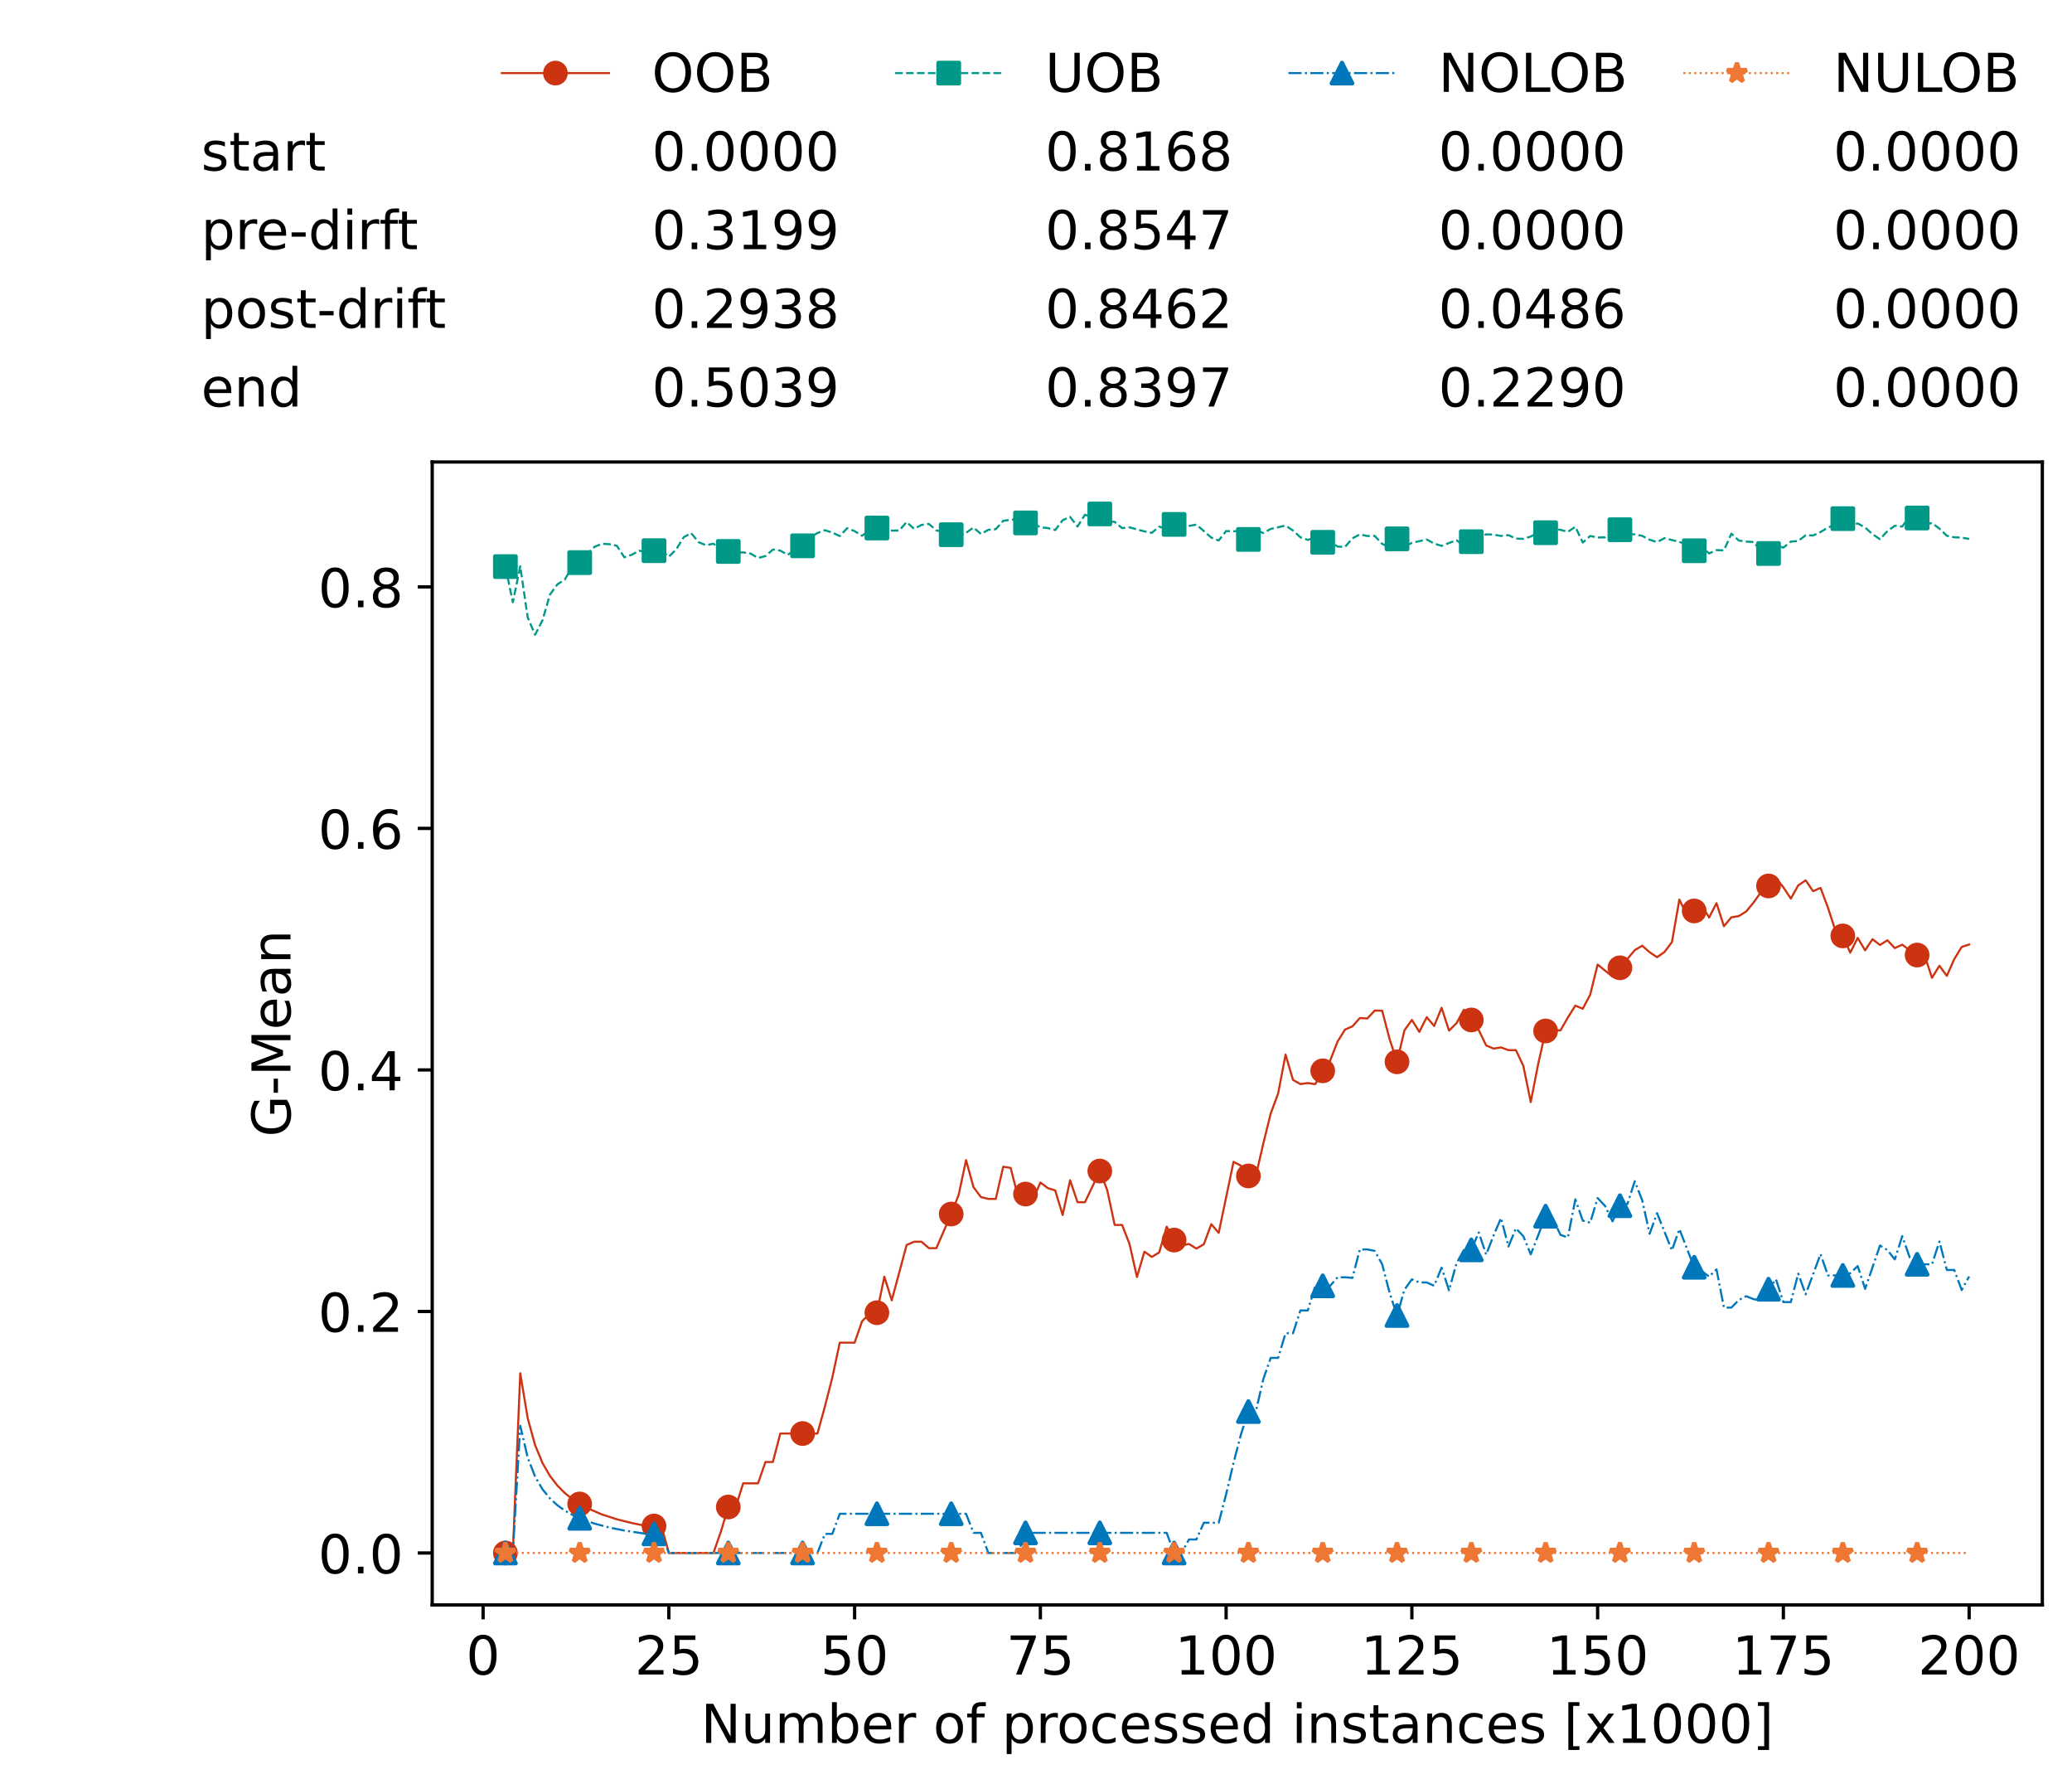 <?xml version="1.0" encoding="utf-8" standalone="no"?>
<!DOCTYPE svg PUBLIC "-//W3C//DTD SVG 1.1//EN"
  "http://www.w3.org/Graphics/SVG/1.1/DTD/svg11.dtd">
<!-- Created with matplotlib (https://matplotlib.org/) -->
<svg height="432.615pt" version="1.1" viewBox="0 0 502.65 432.615" width="502.65pt" xmlns="http://www.w3.org/2000/svg" xmlns:xlink="http://www.w3.org/1999/xlink">
 <defs>
  <style type="text/css">*{stroke-linecap:butt;stroke-linejoin:round;}</style>
 </defs>
 <g id="figure_1">
  <g id="patch_1">
   <path d="M 0 432.615 
L 502.65 432.615 
L 502.65 0 
L 0 0 
z
" style="fill:#ffffff;"/>
  </g>
  <g id="axes_1">
   <g id="patch_2">
    <path d="M 104.85 389.252 
L 495.45 389.252 
L 495.45 112.052 
L 104.85 112.052 
z
" style="fill:#ffffff;"/>
   </g>
   <g id="matplotlib.axis_1">
    <g id="xtick_1">
     <g id="line2d_1">
      <defs>
       <path d="M 0 0 
L 0 3.5 
" id="m95810c2797" style="stroke:#000000;stroke-width:0.8;"/>
      </defs>
      <g>
       <use style="stroke:#000000;stroke-width:0.8;" x="117.197" xlink:href="#m95810c2797" y="389.252"/>
      </g>
     </g>
     <g id="text_1">
      <!-- 0 -->
      <g transform="translate(113.061 406.13)scale(0.13 -0.13)">
       <defs>
        <path d="M 31.781 66.406 
Q 24.172 66.406 20.328 58.906 
Q 16.5 51.422 16.5 36.375 
Q 16.5 21.391 20.328 13.891 
Q 24.172 6.391 31.781 6.391 
Q 39.453 6.391 43.281 13.891 
Q 47.125 21.391 47.125 36.375 
Q 47.125 51.422 43.281 58.906 
Q 39.453 66.406 31.781 66.406 
z
M 31.781 74.219 
Q 44.047 74.219 50.516 64.516 
Q 56.984 54.828 56.984 36.375 
Q 56.984 17.969 50.516 8.266 
Q 44.047 -1.422 31.781 -1.422 
Q 19.531 -1.422 13.062 8.266 
Q 6.594 17.969 6.594 36.375 
Q 6.594 54.828 13.062 64.516 
Q 19.531 74.219 31.781 74.219 
z
" id="DejaVuSans-48"/>
       </defs>
       <use xlink:href="#DejaVuSans-48"/>
      </g>
     </g>
    </g>
    <g id="xtick_2">
     <g id="line2d_2">
      <g>
       <use style="stroke:#000000;stroke-width:0.8;" x="162.259" xlink:href="#m95810c2797" y="389.252"/>
      </g>
     </g>
     <g id="text_2">
      <!-- 25 -->
      <g transform="translate(153.988 406.13)scale(0.13 -0.13)">
       <defs>
        <path d="M 19.188 8.297 
L 53.609 8.297 
L 53.609 0 
L 7.328 0 
L 7.328 8.297 
Q 12.938 14.109 22.625 23.891 
Q 32.328 33.688 34.812 36.531 
Q 39.547 41.844 41.422 45.531 
Q 43.312 49.219 43.312 52.781 
Q 43.312 58.594 39.234 62.25 
Q 35.156 65.922 28.609 65.922 
Q 23.969 65.922 18.812 64.312 
Q 13.672 62.703 7.812 59.422 
L 7.812 69.391 
Q 13.766 71.781 18.938 73 
Q 24.125 74.219 28.422 74.219 
Q 39.75 74.219 46.484 68.547 
Q 53.219 62.891 53.219 53.422 
Q 53.219 48.922 51.531 44.891 
Q 49.859 40.875 45.406 35.406 
Q 44.188 33.984 37.641 27.219 
Q 31.109 20.453 19.188 8.297 
z
" id="DejaVuSans-50"/>
        <path d="M 10.797 72.906 
L 49.516 72.906 
L 49.516 64.594 
L 19.828 64.594 
L 19.828 46.734 
Q 21.969 47.469 24.109 47.828 
Q 26.266 48.188 28.422 48.188 
Q 40.625 48.188 47.75 41.5 
Q 54.891 34.812 54.891 23.391 
Q 54.891 11.625 47.562 5.094 
Q 40.234 -1.422 26.906 -1.422 
Q 22.312 -1.422 17.547 -0.641 
Q 12.797 0.141 7.719 1.703 
L 7.719 11.625 
Q 12.109 9.234 16.797 8.062 
Q 21.484 6.891 26.703 6.891 
Q 35.156 6.891 40.078 11.328 
Q 45.016 15.766 45.016 23.391 
Q 45.016 31 40.078 35.438 
Q 35.156 39.891 26.703 39.891 
Q 22.75 39.891 18.812 39.016 
Q 14.891 38.141 10.797 36.281 
z
" id="DejaVuSans-53"/>
       </defs>
       <use xlink:href="#DejaVuSans-50"/>
       <use x="63.623" xlink:href="#DejaVuSans-53"/>
      </g>
     </g>
    </g>
    <g id="xtick_3">
     <g id="line2d_3">
      <g>
       <use style="stroke:#000000;stroke-width:0.8;" x="207.322" xlink:href="#m95810c2797" y="389.252"/>
      </g>
     </g>
     <g id="text_3">
      <!-- 50 -->
      <g transform="translate(199.05 406.13)scale(0.13 -0.13)">
       <use xlink:href="#DejaVuSans-53"/>
       <use x="63.623" xlink:href="#DejaVuSans-48"/>
      </g>
     </g>
    </g>
    <g id="xtick_4">
     <g id="line2d_4">
      <g>
       <use style="stroke:#000000;stroke-width:0.8;" x="252.384" xlink:href="#m95810c2797" y="389.252"/>
      </g>
     </g>
     <g id="text_4">
      <!-- 75 -->
      <g transform="translate(244.113 406.13)scale(0.13 -0.13)">
       <defs>
        <path d="M 8.203 72.906 
L 55.078 72.906 
L 55.078 68.703 
L 28.609 0 
L 18.312 0 
L 43.219 64.594 
L 8.203 64.594 
z
" id="DejaVuSans-55"/>
       </defs>
       <use xlink:href="#DejaVuSans-55"/>
       <use x="63.623" xlink:href="#DejaVuSans-53"/>
      </g>
     </g>
    </g>
    <g id="xtick_5">
     <g id="line2d_5">
      <g>
       <use style="stroke:#000000;stroke-width:0.8;" x="297.446" xlink:href="#m95810c2797" y="389.252"/>
      </g>
     </g>
     <g id="text_5">
      <!-- 100 -->
      <g transform="translate(285.039 406.13)scale(0.13 -0.13)">
       <defs>
        <path d="M 12.406 8.297 
L 28.516 8.297 
L 28.516 63.922 
L 10.984 60.406 
L 10.984 69.391 
L 28.422 72.906 
L 38.281 72.906 
L 38.281 8.297 
L 54.391 8.297 
L 54.391 0 
L 12.406 0 
z
" id="DejaVuSans-49"/>
       </defs>
       <use xlink:href="#DejaVuSans-49"/>
       <use x="63.623" xlink:href="#DejaVuSans-48"/>
       <use x="127.246" xlink:href="#DejaVuSans-48"/>
      </g>
     </g>
    </g>
    <g id="xtick_6">
     <g id="line2d_6">
      <g>
       <use style="stroke:#000000;stroke-width:0.8;" x="342.509" xlink:href="#m95810c2797" y="389.252"/>
      </g>
     </g>
     <g id="text_6">
      <!-- 125 -->
      <g transform="translate(330.102 406.13)scale(0.13 -0.13)">
       <use xlink:href="#DejaVuSans-49"/>
       <use x="63.623" xlink:href="#DejaVuSans-50"/>
       <use x="127.246" xlink:href="#DejaVuSans-53"/>
      </g>
     </g>
    </g>
    <g id="xtick_7">
     <g id="line2d_7">
      <g>
       <use style="stroke:#000000;stroke-width:0.8;" x="387.571" xlink:href="#m95810c2797" y="389.252"/>
      </g>
     </g>
     <g id="text_7">
      <!-- 150 -->
      <g transform="translate(375.164 406.13)scale(0.13 -0.13)">
       <use xlink:href="#DejaVuSans-49"/>
       <use x="63.623" xlink:href="#DejaVuSans-53"/>
       <use x="127.246" xlink:href="#DejaVuSans-48"/>
      </g>
     </g>
    </g>
    <g id="xtick_8">
     <g id="line2d_8">
      <g>
       <use style="stroke:#000000;stroke-width:0.8;" x="432.633" xlink:href="#m95810c2797" y="389.252"/>
      </g>
     </g>
     <g id="text_8">
      <!-- 175 -->
      <g transform="translate(420.226 406.13)scale(0.13 -0.13)">
       <use xlink:href="#DejaVuSans-49"/>
       <use x="63.623" xlink:href="#DejaVuSans-55"/>
       <use x="127.246" xlink:href="#DejaVuSans-53"/>
      </g>
     </g>
    </g>
    <g id="xtick_9">
     <g id="line2d_9">
      <g>
       <use style="stroke:#000000;stroke-width:0.8;" x="477.695" xlink:href="#m95810c2797" y="389.252"/>
      </g>
     </g>
     <g id="text_9">
      <!-- 200 -->
      <g transform="translate(465.289 406.13)scale(0.13 -0.13)">
       <use xlink:href="#DejaVuSans-50"/>
       <use x="63.623" xlink:href="#DejaVuSans-48"/>
       <use x="127.246" xlink:href="#DejaVuSans-48"/>
      </g>
     </g>
    </g>
    <g id="text_10">
     <!-- Number of processed instances [x1000] -->
     <g transform="translate(170.025 422.711)scale(0.13 -0.13)">
      <defs>
       <path d="M 9.812 72.906 
L 23.094 72.906 
L 55.422 11.922 
L 55.422 72.906 
L 64.984 72.906 
L 64.984 0 
L 51.703 0 
L 19.391 60.984 
L 19.391 0 
L 9.812 0 
z
" id="DejaVuSans-78"/>
       <path d="M 8.5 21.578 
L 8.5 54.688 
L 17.484 54.688 
L 17.484 21.922 
Q 17.484 14.156 20.5 10.266 
Q 23.531 6.391 29.594 6.391 
Q 36.859 6.391 41.078 11.031 
Q 45.312 15.672 45.312 23.688 
L 45.312 54.688 
L 54.297 54.688 
L 54.297 0 
L 45.312 0 
L 45.312 8.406 
Q 42.047 3.422 37.719 1 
Q 33.406 -1.422 27.688 -1.422 
Q 18.266 -1.422 13.375 4.438 
Q 8.5 10.297 8.5 21.578 
z
M 31.109 56 
z
" id="DejaVuSans-117"/>
       <path d="M 52 44.188 
Q 55.375 50.25 60.062 53.125 
Q 64.75 56 71.094 56 
Q 79.641 56 84.281 50.016 
Q 88.922 44.047 88.922 33.016 
L 88.922 0 
L 79.891 0 
L 79.891 32.719 
Q 79.891 40.578 77.094 44.375 
Q 74.312 48.188 68.609 48.188 
Q 61.625 48.188 57.562 43.547 
Q 53.516 38.922 53.516 30.906 
L 53.516 0 
L 44.484 0 
L 44.484 32.719 
Q 44.484 40.625 41.703 44.406 
Q 38.922 48.188 33.109 48.188 
Q 26.219 48.188 22.156 43.531 
Q 18.109 38.875 18.109 30.906 
L 18.109 0 
L 9.078 0 
L 9.078 54.688 
L 18.109 54.688 
L 18.109 46.188 
Q 21.188 51.219 25.484 53.609 
Q 29.781 56 35.688 56 
Q 41.656 56 45.828 52.969 
Q 50 49.953 52 44.188 
z
" id="DejaVuSans-109"/>
       <path d="M 48.688 27.297 
Q 48.688 37.203 44.609 42.844 
Q 40.531 48.484 33.406 48.484 
Q 26.266 48.484 22.188 42.844 
Q 18.109 37.203 18.109 27.297 
Q 18.109 17.391 22.188 11.75 
Q 26.266 6.109 33.406 6.109 
Q 40.531 6.109 44.609 11.75 
Q 48.688 17.391 48.688 27.297 
z
M 18.109 46.391 
Q 20.953 51.266 25.266 53.625 
Q 29.594 56 35.594 56 
Q 45.562 56 51.781 48.094 
Q 58.016 40.188 58.016 27.297 
Q 58.016 14.406 51.781 6.484 
Q 45.562 -1.422 35.594 -1.422 
Q 29.594 -1.422 25.266 0.953 
Q 20.953 3.328 18.109 8.203 
L 18.109 0 
L 9.078 0 
L 9.078 75.984 
L 18.109 75.984 
z
" id="DejaVuSans-98"/>
       <path d="M 56.203 29.594 
L 56.203 25.203 
L 14.891 25.203 
Q 15.484 15.922 20.484 11.062 
Q 25.484 6.203 34.422 6.203 
Q 39.594 6.203 44.453 7.469 
Q 49.312 8.734 54.109 11.281 
L 54.109 2.781 
Q 49.266 0.734 44.188 -0.344 
Q 39.109 -1.422 33.891 -1.422 
Q 20.797 -1.422 13.156 6.188 
Q 5.516 13.812 5.516 26.812 
Q 5.516 40.234 12.766 48.109 
Q 20.016 56 32.328 56 
Q 43.359 56 49.781 48.891 
Q 56.203 41.797 56.203 29.594 
z
M 47.219 32.234 
Q 47.125 39.594 43.094 43.984 
Q 39.062 48.391 32.422 48.391 
Q 24.906 48.391 20.391 44.141 
Q 15.875 39.891 15.188 32.172 
z
" id="DejaVuSans-101"/>
       <path d="M 41.109 46.297 
Q 39.594 47.172 37.812 47.578 
Q 36.031 48 33.891 48 
Q 26.266 48 22.188 43.047 
Q 18.109 38.094 18.109 28.812 
L 18.109 0 
L 9.078 0 
L 9.078 54.688 
L 18.109 54.688 
L 18.109 46.188 
Q 20.953 51.172 25.484 53.578 
Q 30.031 56 36.531 56 
Q 37.453 56 38.578 55.875 
Q 39.703 55.766 41.062 55.516 
z
" id="DejaVuSans-114"/>
       <path id="DejaVuSans-32"/>
       <path d="M 30.609 48.391 
Q 23.391 48.391 19.188 42.75 
Q 14.984 37.109 14.984 27.297 
Q 14.984 17.484 19.156 11.844 
Q 23.344 6.203 30.609 6.203 
Q 37.797 6.203 41.984 11.859 
Q 46.188 17.531 46.188 27.297 
Q 46.188 37.016 41.984 42.703 
Q 37.797 48.391 30.609 48.391 
z
M 30.609 56 
Q 42.328 56 49.016 48.375 
Q 55.719 40.766 55.719 27.297 
Q 55.719 13.875 49.016 6.219 
Q 42.328 -1.422 30.609 -1.422 
Q 18.844 -1.422 12.172 6.219 
Q 5.516 13.875 5.516 27.297 
Q 5.516 40.766 12.172 48.375 
Q 18.844 56 30.609 56 
z
" id="DejaVuSans-111"/>
       <path d="M 37.109 75.984 
L 37.109 68.5 
L 28.516 68.5 
Q 23.688 68.5 21.797 66.547 
Q 19.922 64.594 19.922 59.516 
L 19.922 54.688 
L 34.719 54.688 
L 34.719 47.703 
L 19.922 47.703 
L 19.922 0 
L 10.891 0 
L 10.891 47.703 
L 2.297 47.703 
L 2.297 54.688 
L 10.891 54.688 
L 10.891 58.5 
Q 10.891 67.625 15.141 71.797 
Q 19.391 75.984 28.609 75.984 
z
" id="DejaVuSans-102"/>
       <path d="M 18.109 8.203 
L 18.109 -20.797 
L 9.078 -20.797 
L 9.078 54.688 
L 18.109 54.688 
L 18.109 46.391 
Q 20.953 51.266 25.266 53.625 
Q 29.594 56 35.594 56 
Q 45.562 56 51.781 48.094 
Q 58.016 40.188 58.016 27.297 
Q 58.016 14.406 51.781 6.484 
Q 45.562 -1.422 35.594 -1.422 
Q 29.594 -1.422 25.266 0.953 
Q 20.953 3.328 18.109 8.203 
z
M 48.688 27.297 
Q 48.688 37.203 44.609 42.844 
Q 40.531 48.484 33.406 48.484 
Q 26.266 48.484 22.188 42.844 
Q 18.109 37.203 18.109 27.297 
Q 18.109 17.391 22.188 11.75 
Q 26.266 6.109 33.406 6.109 
Q 40.531 6.109 44.609 11.75 
Q 48.688 17.391 48.688 27.297 
z
" id="DejaVuSans-112"/>
       <path d="M 48.781 52.594 
L 48.781 44.188 
Q 44.969 46.297 41.141 47.344 
Q 37.312 48.391 33.406 48.391 
Q 24.656 48.391 19.812 42.844 
Q 14.984 37.312 14.984 27.297 
Q 14.984 17.281 19.812 11.734 
Q 24.656 6.203 33.406 6.203 
Q 37.312 6.203 41.141 7.25 
Q 44.969 8.297 48.781 10.406 
L 48.781 2.094 
Q 45.016 0.344 40.984 -0.531 
Q 36.969 -1.422 32.422 -1.422 
Q 20.062 -1.422 12.781 6.344 
Q 5.516 14.109 5.516 27.297 
Q 5.516 40.672 12.859 48.328 
Q 20.219 56 33.016 56 
Q 37.156 56 41.109 55.141 
Q 45.062 54.297 48.781 52.594 
z
" id="DejaVuSans-99"/>
       <path d="M 44.281 53.078 
L 44.281 44.578 
Q 40.484 46.531 36.375 47.5 
Q 32.281 48.484 27.875 48.484 
Q 21.188 48.484 17.844 46.438 
Q 14.5 44.391 14.5 40.281 
Q 14.5 37.156 16.891 35.375 
Q 19.281 33.594 26.516 31.984 
L 29.594 31.297 
Q 39.156 29.25 43.188 25.516 
Q 47.219 21.781 47.219 15.094 
Q 47.219 7.469 41.188 3.016 
Q 35.156 -1.422 24.609 -1.422 
Q 20.219 -1.422 15.453 -0.562 
Q 10.688 0.297 5.422 2 
L 5.422 11.281 
Q 10.406 8.688 15.234 7.391 
Q 20.062 6.109 24.812 6.109 
Q 31.156 6.109 34.562 8.281 
Q 37.984 10.453 37.984 14.406 
Q 37.984 18.062 35.516 20.016 
Q 33.062 21.969 24.703 23.781 
L 21.578 24.516 
Q 13.234 26.266 9.516 29.906 
Q 5.812 33.547 5.812 39.891 
Q 5.812 47.609 11.281 51.797 
Q 16.75 56 26.812 56 
Q 31.781 56 36.172 55.266 
Q 40.578 54.547 44.281 53.078 
z
" id="DejaVuSans-115"/>
       <path d="M 45.406 46.391 
L 45.406 75.984 
L 54.391 75.984 
L 54.391 0 
L 45.406 0 
L 45.406 8.203 
Q 42.578 3.328 38.25 0.953 
Q 33.938 -1.422 27.875 -1.422 
Q 17.969 -1.422 11.734 6.484 
Q 5.516 14.406 5.516 27.297 
Q 5.516 40.188 11.734 48.094 
Q 17.969 56 27.875 56 
Q 33.938 56 38.25 53.625 
Q 42.578 51.266 45.406 46.391 
z
M 14.797 27.297 
Q 14.797 17.391 18.875 11.75 
Q 22.953 6.109 30.078 6.109 
Q 37.203 6.109 41.297 11.75 
Q 45.406 17.391 45.406 27.297 
Q 45.406 37.203 41.297 42.844 
Q 37.203 48.484 30.078 48.484 
Q 22.953 48.484 18.875 42.844 
Q 14.797 37.203 14.797 27.297 
z
" id="DejaVuSans-100"/>
       <path d="M 9.422 54.688 
L 18.406 54.688 
L 18.406 0 
L 9.422 0 
z
M 9.422 75.984 
L 18.406 75.984 
L 18.406 64.594 
L 9.422 64.594 
z
" id="DejaVuSans-105"/>
       <path d="M 54.891 33.016 
L 54.891 0 
L 45.906 0 
L 45.906 32.719 
Q 45.906 40.484 42.875 44.328 
Q 39.844 48.188 33.797 48.188 
Q 26.516 48.188 22.312 43.547 
Q 18.109 38.922 18.109 30.906 
L 18.109 0 
L 9.078 0 
L 9.078 54.688 
L 18.109 54.688 
L 18.109 46.188 
Q 21.344 51.125 25.703 53.562 
Q 30.078 56 35.797 56 
Q 45.219 56 50.047 50.172 
Q 54.891 44.344 54.891 33.016 
z
" id="DejaVuSans-110"/>
       <path d="M 18.312 70.219 
L 18.312 54.688 
L 36.812 54.688 
L 36.812 47.703 
L 18.312 47.703 
L 18.312 18.016 
Q 18.312 11.328 20.141 9.422 
Q 21.969 7.516 27.594 7.516 
L 36.812 7.516 
L 36.812 0 
L 27.594 0 
Q 17.188 0 13.234 3.875 
Q 9.281 7.766 9.281 18.016 
L 9.281 47.703 
L 2.688 47.703 
L 2.688 54.688 
L 9.281 54.688 
L 9.281 70.219 
z
" id="DejaVuSans-116"/>
       <path d="M 34.281 27.484 
Q 23.391 27.484 19.188 25 
Q 14.984 22.516 14.984 16.5 
Q 14.984 11.719 18.141 8.906 
Q 21.297 6.109 26.703 6.109 
Q 34.188 6.109 38.703 11.406 
Q 43.219 16.703 43.219 25.484 
L 43.219 27.484 
z
M 52.203 31.203 
L 52.203 0 
L 43.219 0 
L 43.219 8.297 
Q 40.141 3.328 35.547 0.953 
Q 30.953 -1.422 24.312 -1.422 
Q 15.922 -1.422 10.953 3.297 
Q 6 8.016 6 15.922 
Q 6 25.141 12.172 29.828 
Q 18.359 34.516 30.609 34.516 
L 43.219 34.516 
L 43.219 35.406 
Q 43.219 41.609 39.141 45 
Q 35.062 48.391 27.688 48.391 
Q 23 48.391 18.547 47.266 
Q 14.109 46.141 10.016 43.891 
L 10.016 52.203 
Q 14.938 54.109 19.578 55.047 
Q 24.219 56 28.609 56 
Q 40.484 56 46.344 49.844 
Q 52.203 43.703 52.203 31.203 
z
" id="DejaVuSans-97"/>
       <path d="M 8.594 75.984 
L 29.297 75.984 
L 29.297 69 
L 17.578 69 
L 17.578 -6.203 
L 29.297 -6.203 
L 29.297 -13.188 
L 8.594 -13.188 
z
" id="DejaVuSans-91"/>
       <path d="M 54.891 54.688 
L 35.109 28.078 
L 55.906 0 
L 45.312 0 
L 29.391 21.484 
L 13.484 0 
L 2.875 0 
L 24.125 28.609 
L 4.688 54.688 
L 15.281 54.688 
L 29.781 35.203 
L 44.281 54.688 
z
" id="DejaVuSans-120"/>
       <path d="M 30.422 75.984 
L 30.422 -13.188 
L 9.719 -13.188 
L 9.719 -6.203 
L 21.391 -6.203 
L 21.391 69 
L 9.719 69 
L 9.719 75.984 
z
" id="DejaVuSans-93"/>
      </defs>
      <use xlink:href="#DejaVuSans-78"/>
      <use x="74.805" xlink:href="#DejaVuSans-117"/>
      <use x="138.184" xlink:href="#DejaVuSans-109"/>
      <use x="235.596" xlink:href="#DejaVuSans-98"/>
      <use x="299.072" xlink:href="#DejaVuSans-101"/>
      <use x="360.596" xlink:href="#DejaVuSans-114"/>
      <use x="401.709" xlink:href="#DejaVuSans-32"/>
      <use x="433.496" xlink:href="#DejaVuSans-111"/>
      <use x="494.678" xlink:href="#DejaVuSans-102"/>
      <use x="529.883" xlink:href="#DejaVuSans-32"/>
      <use x="561.67" xlink:href="#DejaVuSans-112"/>
      <use x="625.146" xlink:href="#DejaVuSans-114"/>
      <use x="664.01" xlink:href="#DejaVuSans-111"/>
      <use x="725.191" xlink:href="#DejaVuSans-99"/>
      <use x="780.172" xlink:href="#DejaVuSans-101"/>
      <use x="841.695" xlink:href="#DejaVuSans-115"/>
      <use x="893.795" xlink:href="#DejaVuSans-115"/>
      <use x="945.895" xlink:href="#DejaVuSans-101"/>
      <use x="1007.418" xlink:href="#DejaVuSans-100"/>
      <use x="1070.895" xlink:href="#DejaVuSans-32"/>
      <use x="1102.682" xlink:href="#DejaVuSans-105"/>
      <use x="1130.465" xlink:href="#DejaVuSans-110"/>
      <use x="1193.844" xlink:href="#DejaVuSans-115"/>
      <use x="1245.943" xlink:href="#DejaVuSans-116"/>
      <use x="1285.152" xlink:href="#DejaVuSans-97"/>
      <use x="1346.432" xlink:href="#DejaVuSans-110"/>
      <use x="1409.811" xlink:href="#DejaVuSans-99"/>
      <use x="1464.791" xlink:href="#DejaVuSans-101"/>
      <use x="1526.314" xlink:href="#DejaVuSans-115"/>
      <use x="1578.414" xlink:href="#DejaVuSans-32"/>
      <use x="1610.201" xlink:href="#DejaVuSans-91"/>
      <use x="1649.215" xlink:href="#DejaVuSans-120"/>
      <use x="1708.395" xlink:href="#DejaVuSans-49"/>
      <use x="1772.018" xlink:href="#DejaVuSans-48"/>
      <use x="1835.641" xlink:href="#DejaVuSans-48"/>
      <use x="1899.264" xlink:href="#DejaVuSans-48"/>
      <use x="1962.887" xlink:href="#DejaVuSans-93"/>
     </g>
    </g>
   </g>
   <g id="matplotlib.axis_2">
    <g id="ytick_1">
     <g id="line2d_10">
      <defs>
       <path d="M 0 0 
L -3.5 0 
" id="m070257c579" style="stroke:#000000;stroke-width:0.8;"/>
      </defs>
      <g>
       <use style="stroke:#000000;stroke-width:0.8;" x="104.85" xlink:href="#m070257c579" y="376.652"/>
      </g>
     </g>
     <g id="text_11">
      <!-- 0.0 -->
      <g transform="translate(77.176 381.591)scale(0.13 -0.13)">
       <defs>
        <path d="M 10.688 12.406 
L 21 12.406 
L 21 0 
L 10.688 0 
z
" id="DejaVuSans-46"/>
       </defs>
       <use xlink:href="#DejaVuSans-48"/>
       <use x="63.623" xlink:href="#DejaVuSans-46"/>
       <use x="95.41" xlink:href="#DejaVuSans-48"/>
      </g>
     </g>
    </g>
    <g id="ytick_2">
     <g id="line2d_11">
      <g>
       <use style="stroke:#000000;stroke-width:0.8;" x="104.85" xlink:href="#m070257c579" y="318.073"/>
      </g>
     </g>
     <g id="text_12">
      <!-- 0.2 -->
      <g transform="translate(77.176 323.012)scale(0.13 -0.13)">
       <use xlink:href="#DejaVuSans-48"/>
       <use x="63.623" xlink:href="#DejaVuSans-46"/>
       <use x="95.41" xlink:href="#DejaVuSans-50"/>
      </g>
     </g>
    </g>
    <g id="ytick_3">
     <g id="line2d_12">
      <g>
       <use style="stroke:#000000;stroke-width:0.8;" x="104.85" xlink:href="#m070257c579" y="259.493"/>
      </g>
     </g>
     <g id="text_13">
      <!-- 0.4 -->
      <g transform="translate(77.176 264.432)scale(0.13 -0.13)">
       <defs>
        <path d="M 37.797 64.312 
L 12.891 25.391 
L 37.797 25.391 
z
M 35.203 72.906 
L 47.609 72.906 
L 47.609 25.391 
L 58.016 25.391 
L 58.016 17.188 
L 47.609 17.188 
L 47.609 0 
L 37.797 0 
L 37.797 17.188 
L 4.891 17.188 
L 4.891 26.703 
z
" id="DejaVuSans-52"/>
       </defs>
       <use xlink:href="#DejaVuSans-48"/>
       <use x="63.623" xlink:href="#DejaVuSans-46"/>
       <use x="95.41" xlink:href="#DejaVuSans-52"/>
      </g>
     </g>
    </g>
    <g id="ytick_4">
     <g id="line2d_13">
      <g>
       <use style="stroke:#000000;stroke-width:0.8;" x="104.85" xlink:href="#m070257c579" y="200.914"/>
      </g>
     </g>
     <g id="text_14">
      <!-- 0.6 -->
      <g transform="translate(77.176 205.853)scale(0.13 -0.13)">
       <defs>
        <path d="M 33.016 40.375 
Q 26.375 40.375 22.484 35.828 
Q 18.609 31.297 18.609 23.391 
Q 18.609 15.531 22.484 10.953 
Q 26.375 6.391 33.016 6.391 
Q 39.656 6.391 43.531 10.953 
Q 47.406 15.531 47.406 23.391 
Q 47.406 31.297 43.531 35.828 
Q 39.656 40.375 33.016 40.375 
z
M 52.594 71.297 
L 52.594 62.312 
Q 48.875 64.062 45.094 64.984 
Q 41.312 65.922 37.594 65.922 
Q 27.828 65.922 22.672 59.328 
Q 17.531 52.734 16.797 39.406 
Q 19.672 43.656 24.016 45.922 
Q 28.375 48.188 33.594 48.188 
Q 44.578 48.188 50.953 41.516 
Q 57.328 34.859 57.328 23.391 
Q 57.328 12.156 50.688 5.359 
Q 44.047 -1.422 33.016 -1.422 
Q 20.359 -1.422 13.672 8.266 
Q 6.984 17.969 6.984 36.375 
Q 6.984 53.656 15.188 63.938 
Q 23.391 74.219 37.203 74.219 
Q 40.922 74.219 44.703 73.484 
Q 48.484 72.75 52.594 71.297 
z
" id="DejaVuSans-54"/>
       </defs>
       <use xlink:href="#DejaVuSans-48"/>
       <use x="63.623" xlink:href="#DejaVuSans-46"/>
       <use x="95.41" xlink:href="#DejaVuSans-54"/>
      </g>
     </g>
    </g>
    <g id="ytick_5">
     <g id="line2d_14">
      <g>
       <use style="stroke:#000000;stroke-width:0.8;" x="104.85" xlink:href="#m070257c579" y="142.335"/>
      </g>
     </g>
     <g id="text_15">
      <!-- 0.8 -->
      <g transform="translate(77.176 147.274)scale(0.13 -0.13)">
       <defs>
        <path d="M 31.781 34.625 
Q 24.75 34.625 20.719 30.859 
Q 16.703 27.094 16.703 20.516 
Q 16.703 13.922 20.719 10.156 
Q 24.75 6.391 31.781 6.391 
Q 38.812 6.391 42.859 10.172 
Q 46.922 13.969 46.922 20.516 
Q 46.922 27.094 42.891 30.859 
Q 38.875 34.625 31.781 34.625 
z
M 21.922 38.812 
Q 15.578 40.375 12.031 44.719 
Q 8.5 49.078 8.5 55.328 
Q 8.5 64.062 14.719 69.141 
Q 20.953 74.219 31.781 74.219 
Q 42.672 74.219 48.875 69.141 
Q 55.078 64.062 55.078 55.328 
Q 55.078 49.078 51.531 44.719 
Q 48 40.375 41.703 38.812 
Q 48.828 37.156 52.797 32.312 
Q 56.781 27.484 56.781 20.516 
Q 56.781 9.906 50.312 4.234 
Q 43.844 -1.422 31.781 -1.422 
Q 19.734 -1.422 13.25 4.234 
Q 6.781 9.906 6.781 20.516 
Q 6.781 27.484 10.781 32.312 
Q 14.797 37.156 21.922 38.812 
z
M 18.312 54.391 
Q 18.312 48.734 21.844 45.562 
Q 25.391 42.391 31.781 42.391 
Q 38.141 42.391 41.719 45.562 
Q 45.312 48.734 45.312 54.391 
Q 45.312 60.062 41.719 63.234 
Q 38.141 66.406 31.781 66.406 
Q 25.391 66.406 21.844 63.234 
Q 18.312 60.062 18.312 54.391 
z
" id="DejaVuSans-56"/>
       </defs>
       <use xlink:href="#DejaVuSans-48"/>
       <use x="63.623" xlink:href="#DejaVuSans-46"/>
       <use x="95.41" xlink:href="#DejaVuSans-56"/>
      </g>
     </g>
    </g>
    <g id="text_16">
     <!-- G-Mean -->
     <g transform="translate(70.472 275.744)rotate(-90)scale(0.13 -0.13)">
      <defs>
       <path d="M 59.516 10.406 
L 59.516 29.984 
L 43.406 29.984 
L 43.406 38.094 
L 69.281 38.094 
L 69.281 6.781 
Q 63.578 2.734 56.688 0.656 
Q 49.812 -1.422 42 -1.422 
Q 24.906 -1.422 15.25 8.562 
Q 5.609 18.562 5.609 36.375 
Q 5.609 54.25 15.25 64.234 
Q 24.906 74.219 42 74.219 
Q 49.125 74.219 55.547 72.453 
Q 61.969 70.703 67.391 67.281 
L 67.391 56.781 
Q 61.922 61.422 55.766 63.766 
Q 49.609 66.109 42.828 66.109 
Q 29.438 66.109 22.719 58.641 
Q 16.016 51.172 16.016 36.375 
Q 16.016 21.625 22.719 14.156 
Q 29.438 6.688 42.828 6.688 
Q 48.047 6.688 52.141 7.594 
Q 56.25 8.5 59.516 10.406 
z
" id="DejaVuSans-71"/>
       <path d="M 4.891 31.391 
L 31.203 31.391 
L 31.203 23.391 
L 4.891 23.391 
z
" id="DejaVuSans-45"/>
       <path d="M 9.812 72.906 
L 24.516 72.906 
L 43.109 23.297 
L 61.812 72.906 
L 76.516 72.906 
L 76.516 0 
L 66.891 0 
L 66.891 64.016 
L 48.094 14.016 
L 38.188 14.016 
L 19.391 64.016 
L 19.391 0 
L 9.812 0 
z
" id="DejaVuSans-77"/>
      </defs>
      <use xlink:href="#DejaVuSans-71"/>
      <use x="77.49" xlink:href="#DejaVuSans-45"/>
      <use x="113.574" xlink:href="#DejaVuSans-77"/>
      <use x="199.854" xlink:href="#DejaVuSans-101"/>
      <use x="261.377" xlink:href="#DejaVuSans-97"/>
      <use x="322.656" xlink:href="#DejaVuSans-110"/>
     </g>
    </g>
   </g>
   <g id="line2d_15"/>
   <g id="line2d_16"/>
   <g id="line2d_17"/>
   <g id="line2d_18"/>
   <g id="line2d_19"/>
   <g id="line2d_20">
    <path clip-path="url(#pf52961f9e2)" d="M 122.605 376.652 
L 124.407 376.652 
L 126.21 333.056 
L 128.012 343.955 
L 129.815 350.494 
L 131.617 354.854 
L 133.419 357.968 
L 135.222 360.303 
L 137.024 362.12 
L 138.827 363.573 
L 140.629 364.762 
L 142.432 365.753 
L 146.037 367.31 
L 149.642 368.478 
L 153.247 369.386 
L 156.852 370.112 
L 160.457 370.112 
L 162.259 376.652 
L 173.074 376.652 
L 174.877 371.482 
L 176.679 365.503 
L 178.482 365.503 
L 180.284 359.762 
L 183.889 359.762 
L 185.692 354.584 
L 187.494 354.584 
L 189.297 347.681 
L 198.309 347.681 
L 200.112 341.131 
L 201.914 334.1 
L 203.717 325.645 
L 207.322 325.645 
L 209.124 320.47 
L 210.927 318.626 
L 212.729 318.376 
L 214.532 309.637 
L 216.334 315.378 
L 219.939 301.956 
L 221.742 301.161 
L 223.544 301.161 
L 225.347 302.725 
L 227.149 302.725 
L 230.754 294.444 
L 232.557 289.813 
L 234.359 281.371 
L 236.162 287.92 
L 237.964 290.328 
L 239.767 290.778 
L 241.569 290.778 
L 243.372 282.962 
L 245.174 283.26 
L 246.976 290.274 
L 248.779 289.603 
L 250.581 291.022 
L 252.384 286.803 
L 254.186 288.154 
L 255.989 288.721 
L 257.791 294.693 
L 259.594 286.238 
L 261.396 291.577 
L 263.199 291.577 
L 266.804 284.017 
L 268.606 288.648 
L 270.409 297.091 
L 272.211 297.091 
L 274.014 301.715 
L 275.816 309.72 
L 277.619 303.574 
L 279.421 304.847 
L 281.224 303.748 
L 283.026 297.513 
L 284.829 300.758 
L 286.631 302.107 
L 288.434 301.699 
L 290.236 302.827 
L 292.039 301.772 
L 293.841 296.898 
L 295.644 299.021 
L 299.249 281.778 
L 301.051 282.723 
L 302.854 285.211 
L 304.656 285.211 
L 306.459 277.387 
L 308.261 270.079 
L 310.064 265.2 
L 311.866 255.771 
L 313.669 261.917 
L 315.471 262.927 
L 317.274 262.671 
L 319.076 262.945 
L 320.879 259.711 
L 322.681 257.238 
L 324.484 252.617 
L 326.286 249.714 
L 328.089 248.922 
L 329.891 246.906 
L 331.694 247.015 
L 333.496 245.101 
L 335.299 245.123 
L 337.101 252.002 
L 338.904 257.532 
L 340.706 249.892 
L 342.509 247.366 
L 344.311 250.262 
L 346.114 246.703 
L 347.916 248.836 
L 349.719 244.427 
L 351.521 249.959 
L 353.324 248.182 
L 355.126 244.894 
L 358.731 249.843 
L 360.533 253.558 
L 362.336 254.323 
L 364.138 254.032 
L 365.941 254.699 
L 367.743 254.69 
L 369.546 258.49 
L 371.348 267.286 
L 373.151 258.047 
L 374.953 250.046 
L 376.756 249.878 
L 378.558 249.904 
L 380.361 246.772 
L 382.163 243.889 
L 383.966 244.649 
L 385.768 241.242 
L 387.571 233.946 
L 391.176 236.854 
L 396.583 230.443 
L 398.386 229.372 
L 400.188 230.944 
L 401.991 232.151 
L 403.793 230.889 
L 405.596 228.497 
L 407.398 218.173 
L 409.201 221.876 
L 411.003 220.937 
L 412.806 219.52 
L 414.608 222.536 
L 416.411 219.054 
L 418.213 224.645 
L 420.016 222.47 
L 421.818 222.183 
L 423.621 221.058 
L 425.423 218.857 
L 427.226 216.338 
L 429.028 214.872 
L 430.831 212.94 
L 432.633 215.204 
L 434.436 217.943 
L 436.238 214.734 
L 438.041 213.514 
L 439.843 216.146 
L 441.646 215.339 
L 443.448 220.142 
L 445.251 225.677 
L 447.053 226.993 
L 448.856 231.056 
L 450.658 227.47 
L 452.461 230.483 
L 454.263 227.783 
L 456.066 229.187 
L 457.868 228.056 
L 459.671 229.948 
L 461.473 229.109 
L 463.276 230.498 
L 465.078 231.631 
L 466.881 231.631 
L 468.683 237.156 
L 470.485 234.237 
L 472.288 236.674 
L 474.09 232.612 
L 475.893 229.661 
L 477.695 229.076 
L 477.695 229.076 
" style="fill:none;stroke:#cc3311;stroke-linecap:square;stroke-width:0.5;"/>
    <defs>
     <path d="M 0 2.5 
C 0.663 2.5 1.299 2.237 1.768 1.768 
C 2.237 1.299 2.5 0.663 2.5 0 
C 2.5 -0.663 2.237 -1.299 1.768 -1.768 
C 1.299 -2.237 0.663 -2.5 0 -2.5 
C -0.663 -2.5 -1.299 -2.237 -1.768 -1.768 
C -2.237 -1.299 -2.5 -0.663 -2.5 0 
C -2.5 0.663 -2.237 1.299 -1.768 1.768 
C -1.299 2.237 -0.663 2.5 0 2.5 
z
" id="mae78a1598f" style="stroke:#cc3311;"/>
    </defs>
    <g clip-path="url(#pf52961f9e2)">
     <use style="fill:#cc3311;stroke:#cc3311;" x="122.605" xlink:href="#mae78a1598f" y="376.652"/>
     <use style="fill:#cc3311;stroke:#cc3311;" x="140.629" xlink:href="#mae78a1598f" y="364.762"/>
     <use style="fill:#cc3311;stroke:#cc3311;" x="158.654" xlink:href="#mae78a1598f" y="370.112"/>
     <use style="fill:#cc3311;stroke:#cc3311;" x="176.679" xlink:href="#mae78a1598f" y="365.503"/>
     <use style="fill:#cc3311;stroke:#cc3311;" x="194.704" xlink:href="#mae78a1598f" y="347.681"/>
     <use style="fill:#cc3311;stroke:#cc3311;" x="212.729" xlink:href="#mae78a1598f" y="318.376"/>
     <use style="fill:#cc3311;stroke:#cc3311;" x="230.754" xlink:href="#mae78a1598f" y="294.444"/>
     <use style="fill:#cc3311;stroke:#cc3311;" x="248.779" xlink:href="#mae78a1598f" y="289.603"/>
     <use style="fill:#cc3311;stroke:#cc3311;" x="266.804" xlink:href="#mae78a1598f" y="284.017"/>
     <use style="fill:#cc3311;stroke:#cc3311;" x="284.829" xlink:href="#mae78a1598f" y="300.758"/>
     <use style="fill:#cc3311;stroke:#cc3311;" x="302.854" xlink:href="#mae78a1598f" y="285.211"/>
     <use style="fill:#cc3311;stroke:#cc3311;" x="320.879" xlink:href="#mae78a1598f" y="259.711"/>
     <use style="fill:#cc3311;stroke:#cc3311;" x="338.904" xlink:href="#mae78a1598f" y="257.532"/>
     <use style="fill:#cc3311;stroke:#cc3311;" x="356.928" xlink:href="#mae78a1598f" y="247.373"/>
     <use style="fill:#cc3311;stroke:#cc3311;" x="374.953" xlink:href="#mae78a1598f" y="250.046"/>
     <use style="fill:#cc3311;stroke:#cc3311;" x="392.978" xlink:href="#mae78a1598f" y="234.723"/>
     <use style="fill:#cc3311;stroke:#cc3311;" x="411.003" xlink:href="#mae78a1598f" y="220.937"/>
     <use style="fill:#cc3311;stroke:#cc3311;" x="429.028" xlink:href="#mae78a1598f" y="214.872"/>
     <use style="fill:#cc3311;stroke:#cc3311;" x="447.053" xlink:href="#mae78a1598f" y="226.993"/>
     <use style="fill:#cc3311;stroke:#cc3311;" x="465.078" xlink:href="#mae78a1598f" y="231.631"/>
    </g>
   </g>
   <g id="line2d_21"/>
   <g id="line2d_22"/>
   <g id="line2d_23"/>
   <g id="line2d_24"/>
   <g id="line2d_25">
    <path clip-path="url(#pf52961f9e2)" d="M 122.605 137.423 
L 124.407 146.063 
L 126.21 137.355 
L 128.012 149.733 
L 129.815 153.947 
L 131.617 150.417 
L 133.419 144.184 
L 135.222 141.728 
L 137.024 140.545 
L 138.827 137.469 
L 140.629 136.453 
L 142.432 134.331 
L 144.234 132.624 
L 146.037 131.874 
L 147.839 131.993 
L 149.642 132.366 
L 151.444 135.155 
L 153.247 134.553 
L 155.049 133.564 
L 156.852 133.9 
L 158.654 133.553 
L 160.457 133.615 
L 162.259 135.019 
L 164.062 133.227 
L 165.864 130.291 
L 167.667 129.296 
L 169.469 131.5 
L 171.272 132.237 
L 173.074 131.864 
L 174.877 133.334 
L 176.679 133.747 
L 178.482 134.034 
L 180.284 133.968 
L 182.087 134.258 
L 183.889 135.342 
L 185.692 134.867 
L 187.494 133.287 
L 189.297 133.545 
L 191.099 134.576 
L 192.902 133.304 
L 194.704 132.38 
L 196.507 130.282 
L 198.309 129.282 
L 200.112 128.598 
L 201.914 129.159 
L 203.717 130.013 
L 205.519 128.106 
L 207.322 128.818 
L 209.124 129.946 
L 210.927 128.609 
L 212.729 128.062 
L 214.532 128.694 
L 218.137 128.673 
L 219.939 126.624 
L 221.742 128.259 
L 223.544 127.316 
L 225.347 127.068 
L 227.149 128.654 
L 228.952 128.935 
L 230.754 129.686 
L 232.557 130.167 
L 234.359 129.233 
L 236.162 127.94 
L 237.964 129.51 
L 239.767 128.493 
L 241.569 128.344 
L 243.372 126.317 
L 245.174 126.056 
L 246.976 125.956 
L 248.779 126.831 
L 250.581 126.871 
L 252.384 127.898 
L 254.186 128.069 
L 255.989 128.552 
L 257.791 126.171 
L 259.594 125.362 
L 261.396 127.701 
L 263.199 124.846 
L 265.001 125.424 
L 266.804 124.652 
L 268.606 126.404 
L 270.409 126.582 
L 272.211 128.084 
L 274.014 127.899 
L 277.619 128.879 
L 279.421 129.235 
L 281.224 127.718 
L 283.026 128.328 
L 284.829 127.185 
L 286.631 127.893 
L 290.236 127.23 
L 293.841 130.382 
L 295.644 131.091 
L 297.446 128.798 
L 299.249 128.869 
L 301.051 128.709 
L 302.854 130.83 
L 304.656 128.472 
L 306.459 129.279 
L 308.261 128.281 
L 311.866 127.465 
L 313.669 128.672 
L 315.471 130.316 
L 317.274 130.942 
L 319.076 130.404 
L 320.879 131.526 
L 322.681 131.36 
L 324.484 132.563 
L 326.286 132.652 
L 328.089 130.562 
L 329.891 129.616 
L 331.694 130.006 
L 333.496 129.983 
L 335.299 131.9 
L 337.101 132.733 
L 338.904 130.692 
L 340.706 132.599 
L 342.509 131.654 
L 346.114 130.852 
L 347.916 131.839 
L 349.719 132.389 
L 353.324 131.018 
L 355.126 132.385 
L 358.731 130.372 
L 360.533 129.599 
L 362.336 129.658 
L 364.138 129.991 
L 365.941 129.79 
L 367.743 130.627 
L 369.546 130.689 
L 371.348 130.123 
L 373.151 129.175 
L 374.953 129.202 
L 376.756 128.376 
L 378.558 128.488 
L 380.361 129.005 
L 382.163 127.761 
L 383.966 131.585 
L 385.768 129.99 
L 387.571 130.367 
L 389.373 130.327 
L 391.176 129.146 
L 392.978 128.477 
L 394.781 129.528 
L 396.583 129.6 
L 398.386 129.972 
L 400.188 130.903 
L 401.991 131.48 
L 403.793 130.516 
L 407.398 131.435 
L 409.201 132.059 
L 411.003 133.578 
L 412.806 132.55 
L 414.608 134.233 
L 416.411 133.41 
L 418.213 133.486 
L 420.016 129.433 
L 421.818 131.096 
L 423.621 131.356 
L 425.423 131.457 
L 427.226 133.733 
L 429.028 134.245 
L 430.831 132.226 
L 432.633 132.823 
L 434.436 131.355 
L 436.238 131.208 
L 438.041 129.808 
L 439.843 129.876 
L 441.646 129.04 
L 443.448 127.932 
L 445.251 127.293 
L 447.053 125.792 
L 448.856 127.502 
L 450.658 126.949 
L 452.461 127.937 
L 454.263 129.554 
L 456.066 130.777 
L 457.868 128.816 
L 459.671 127.506 
L 461.473 127.702 
L 463.276 125.136 
L 465.078 125.633 
L 466.881 127.254 
L 468.683 126.857 
L 470.485 128.195 
L 472.288 129.947 
L 474.09 130.312 
L 475.893 130.385 
L 477.695 130.712 
L 477.695 130.712 
" style="fill:none;stroke:#009988;stroke-dasharray:1.85,0.8;stroke-dashoffset:0;stroke-width:0.5;"/>
    <defs>
     <path d="M -2.5 2.5 
L 2.5 2.5 
L 2.5 -2.5 
L -2.5 -2.5 
z
" id="mc8efee1213" style="stroke:#009988;stroke-linejoin:miter;"/>
    </defs>
    <g clip-path="url(#pf52961f9e2)">
     <use style="fill:#009988;stroke:#009988;stroke-linejoin:miter;" x="122.605" xlink:href="#mc8efee1213" y="137.423"/>
     <use style="fill:#009988;stroke:#009988;stroke-linejoin:miter;" x="140.629" xlink:href="#mc8efee1213" y="136.453"/>
     <use style="fill:#009988;stroke:#009988;stroke-linejoin:miter;" x="158.654" xlink:href="#mc8efee1213" y="133.553"/>
     <use style="fill:#009988;stroke:#009988;stroke-linejoin:miter;" x="176.679" xlink:href="#mc8efee1213" y="133.747"/>
     <use style="fill:#009988;stroke:#009988;stroke-linejoin:miter;" x="194.704" xlink:href="#mc8efee1213" y="132.38"/>
     <use style="fill:#009988;stroke:#009988;stroke-linejoin:miter;" x="212.729" xlink:href="#mc8efee1213" y="128.062"/>
     <use style="fill:#009988;stroke:#009988;stroke-linejoin:miter;" x="230.754" xlink:href="#mc8efee1213" y="129.686"/>
     <use style="fill:#009988;stroke:#009988;stroke-linejoin:miter;" x="248.779" xlink:href="#mc8efee1213" y="126.831"/>
     <use style="fill:#009988;stroke:#009988;stroke-linejoin:miter;" x="266.804" xlink:href="#mc8efee1213" y="124.652"/>
     <use style="fill:#009988;stroke:#009988;stroke-linejoin:miter;" x="284.829" xlink:href="#mc8efee1213" y="127.185"/>
     <use style="fill:#009988;stroke:#009988;stroke-linejoin:miter;" x="302.854" xlink:href="#mc8efee1213" y="130.83"/>
     <use style="fill:#009988;stroke:#009988;stroke-linejoin:miter;" x="320.879" xlink:href="#mc8efee1213" y="131.526"/>
     <use style="fill:#009988;stroke:#009988;stroke-linejoin:miter;" x="338.904" xlink:href="#mc8efee1213" y="130.692"/>
     <use style="fill:#009988;stroke:#009988;stroke-linejoin:miter;" x="356.928" xlink:href="#mc8efee1213" y="131.377"/>
     <use style="fill:#009988;stroke:#009988;stroke-linejoin:miter;" x="374.953" xlink:href="#mc8efee1213" y="129.202"/>
     <use style="fill:#009988;stroke:#009988;stroke-linejoin:miter;" x="392.978" xlink:href="#mc8efee1213" y="128.477"/>
     <use style="fill:#009988;stroke:#009988;stroke-linejoin:miter;" x="411.003" xlink:href="#mc8efee1213" y="133.578"/>
     <use style="fill:#009988;stroke:#009988;stroke-linejoin:miter;" x="429.028" xlink:href="#mc8efee1213" y="134.245"/>
     <use style="fill:#009988;stroke:#009988;stroke-linejoin:miter;" x="447.053" xlink:href="#mc8efee1213" y="125.792"/>
     <use style="fill:#009988;stroke:#009988;stroke-linejoin:miter;" x="465.078" xlink:href="#mc8efee1213" y="125.633"/>
    </g>
   </g>
   <g id="line2d_26"/>
   <g id="line2d_27"/>
   <g id="line2d_28"/>
   <g id="line2d_29"/>
   <g id="line2d_30">
    <path clip-path="url(#pf52961f9e2)" d="M 122.605 376.652 
L 124.407 376.652 
L 126.21 345.793 
L 128.012 353.508 
L 129.815 358.137 
L 131.617 361.223 
L 133.419 363.427 
L 135.222 365.08 
L 137.024 366.366 
L 138.827 367.394 
L 140.629 368.236 
L 144.234 369.531 
L 147.839 370.48 
L 151.444 371.206 
L 156.852 372.023 
L 160.457 372.023 
L 162.259 376.652 
L 198.309 376.652 
L 200.112 372.021 
L 201.914 372.021 
L 203.717 367.139 
L 234.359 367.139 
L 236.162 371.77 
L 237.964 371.77 
L 239.767 376.652 
L 246.976 376.652 
L 248.779 371.77 
L 283.026 371.77 
L 284.829 376.652 
L 286.631 376.652 
L 288.434 373.377 
L 290.236 373.377 
L 292.039 369.315 
L 295.644 369.315 
L 297.446 362.419 
L 299.249 354.771 
L 301.051 347.874 
L 302.854 342.342 
L 304.656 342.342 
L 306.459 334.514 
L 308.261 329.336 
L 310.064 329.336 
L 311.866 323.36 
L 313.669 323.36 
L 315.471 317.828 
L 317.274 317.828 
L 319.076 311.855 
L 322.681 311.855 
L 324.484 309.782 
L 326.286 309.782 
L 328.089 309.93 
L 329.891 303.027 
L 331.694 303.027 
L 333.496 303.384 
L 335.299 306.618 
L 337.101 313.515 
L 338.904 319.047 
L 340.706 312.803 
L 342.509 310.275 
L 344.311 311.038 
L 346.114 311.038 
L 347.916 311.846 
L 349.719 307.433 
L 351.521 312.965 
L 353.324 306.422 
L 355.126 303.138 
L 356.928 303.138 
L 358.731 298.914 
L 360.533 304.262 
L 362.336 299.631 
L 364.138 295.421 
L 365.941 302.325 
L 367.743 297.911 
L 369.546 299.82 
L 371.348 304.233 
L 374.953 294.973 
L 376.756 295.685 
L 378.558 299.495 
L 380.361 300.129 
L 382.163 290.872 
L 383.966 296.039 
L 385.768 296.54 
L 387.571 290.568 
L 389.373 292.484 
L 391.176 296.209 
L 392.978 292.428 
L 394.781 292.02 
L 396.583 286.488 
L 398.386 291.119 
L 400.188 299.242 
L 401.991 294.221 
L 405.596 303.266 
L 407.398 298.091 
L 411.003 307.351 
L 412.806 308.254 
L 414.608 309.623 
L 416.411 307.871 
L 418.213 317.129 
L 420.016 317.129 
L 421.818 315.306 
L 423.621 314.378 
L 425.423 315.091 
L 427.226 315.445 
L 429.028 312.677 
L 430.831 310.273 
L 432.633 315.806 
L 434.436 315.806 
L 436.238 308.902 
L 438.041 313.922 
L 441.646 304.164 
L 443.448 309.339 
L 447.053 309.339 
L 448.856 308.79 
L 450.658 307.064 
L 452.461 312.597 
L 456.066 302.08 
L 457.868 303.184 
L 459.671 305.458 
L 461.473 299.789 
L 463.276 304.967 
L 465.078 306.637 
L 468.683 306.637 
L 470.485 301.107 
L 472.288 308.011 
L 474.09 308.011 
L 475.893 312.888 
L 477.695 309.587 
L 477.695 309.587 
" style="fill:none;stroke:#0077bb;stroke-dasharray:3.2,0.8,0.5,0.8;stroke-dashoffset:0;stroke-width:0.5;"/>
    <defs>
     <path d="M 0 -2.5 
L -2.5 2.5 
L 2.5 2.5 
z
" id="m90ae91b00c" style="stroke:#0077bb;stroke-linejoin:miter;"/>
    </defs>
    <g clip-path="url(#pf52961f9e2)">
     <use style="fill:#0077bb;stroke:#0077bb;stroke-linejoin:miter;" x="122.605" xlink:href="#m90ae91b00c" y="376.652"/>
     <use style="fill:#0077bb;stroke:#0077bb;stroke-linejoin:miter;" x="140.629" xlink:href="#m90ae91b00c" y="368.236"/>
     <use style="fill:#0077bb;stroke:#0077bb;stroke-linejoin:miter;" x="158.654" xlink:href="#m90ae91b00c" y="372.023"/>
     <use style="fill:#0077bb;stroke:#0077bb;stroke-linejoin:miter;" x="176.679" xlink:href="#m90ae91b00c" y="376.652"/>
     <use style="fill:#0077bb;stroke:#0077bb;stroke-linejoin:miter;" x="194.704" xlink:href="#m90ae91b00c" y="376.652"/>
     <use style="fill:#0077bb;stroke:#0077bb;stroke-linejoin:miter;" x="212.729" xlink:href="#m90ae91b00c" y="367.139"/>
     <use style="fill:#0077bb;stroke:#0077bb;stroke-linejoin:miter;" x="230.754" xlink:href="#m90ae91b00c" y="367.139"/>
     <use style="fill:#0077bb;stroke:#0077bb;stroke-linejoin:miter;" x="248.779" xlink:href="#m90ae91b00c" y="371.77"/>
     <use style="fill:#0077bb;stroke:#0077bb;stroke-linejoin:miter;" x="266.804" xlink:href="#m90ae91b00c" y="371.77"/>
     <use style="fill:#0077bb;stroke:#0077bb;stroke-linejoin:miter;" x="284.829" xlink:href="#m90ae91b00c" y="376.652"/>
     <use style="fill:#0077bb;stroke:#0077bb;stroke-linejoin:miter;" x="302.854" xlink:href="#m90ae91b00c" y="342.342"/>
     <use style="fill:#0077bb;stroke:#0077bb;stroke-linejoin:miter;" x="320.879" xlink:href="#m90ae91b00c" y="311.855"/>
     <use style="fill:#0077bb;stroke:#0077bb;stroke-linejoin:miter;" x="338.904" xlink:href="#m90ae91b00c" y="319.047"/>
     <use style="fill:#0077bb;stroke:#0077bb;stroke-linejoin:miter;" x="356.928" xlink:href="#m90ae91b00c" y="303.138"/>
     <use style="fill:#0077bb;stroke:#0077bb;stroke-linejoin:miter;" x="374.953" xlink:href="#m90ae91b00c" y="294.973"/>
     <use style="fill:#0077bb;stroke:#0077bb;stroke-linejoin:miter;" x="392.978" xlink:href="#m90ae91b00c" y="292.428"/>
     <use style="fill:#0077bb;stroke:#0077bb;stroke-linejoin:miter;" x="411.003" xlink:href="#m90ae91b00c" y="307.351"/>
     <use style="fill:#0077bb;stroke:#0077bb;stroke-linejoin:miter;" x="429.028" xlink:href="#m90ae91b00c" y="312.677"/>
     <use style="fill:#0077bb;stroke:#0077bb;stroke-linejoin:miter;" x="447.053" xlink:href="#m90ae91b00c" y="309.339"/>
     <use style="fill:#0077bb;stroke:#0077bb;stroke-linejoin:miter;" x="465.078" xlink:href="#m90ae91b00c" y="306.637"/>
    </g>
   </g>
   <g id="line2d_31"/>
   <g id="line2d_32"/>
   <g id="line2d_33"/>
   <g id="line2d_34"/>
   <g id="line2d_35">
    <path clip-path="url(#pf52961f9e2)" d="M 122.605 376.652 
L 477.695 376.652 
L 477.695 376.652 
" style="fill:none;stroke:#ee7733;stroke-dasharray:0.5,0.825;stroke-dashoffset:0;stroke-width:0.5;"/>
    <defs>
     <path d="M 0 -2.5 
L -0.561 -0.773 
L -2.378 -0.773 
L -0.908 0.295 
L -1.469 2.023 
L -0 0.955 
L 1.469 2.023 
L 0.908 0.295 
L 2.378 -0.773 
L 0.561 -0.773 
z
" id="ma0aeaa8e70" style="stroke:#ee7733;stroke-linejoin:bevel;"/>
    </defs>
    <g clip-path="url(#pf52961f9e2)">
     <use style="fill:#ee7733;stroke:#ee7733;stroke-linejoin:bevel;" x="122.605" xlink:href="#ma0aeaa8e70" y="376.652"/>
     <use style="fill:#ee7733;stroke:#ee7733;stroke-linejoin:bevel;" x="140.629" xlink:href="#ma0aeaa8e70" y="376.652"/>
     <use style="fill:#ee7733;stroke:#ee7733;stroke-linejoin:bevel;" x="158.654" xlink:href="#ma0aeaa8e70" y="376.652"/>
     <use style="fill:#ee7733;stroke:#ee7733;stroke-linejoin:bevel;" x="176.679" xlink:href="#ma0aeaa8e70" y="376.652"/>
     <use style="fill:#ee7733;stroke:#ee7733;stroke-linejoin:bevel;" x="194.704" xlink:href="#ma0aeaa8e70" y="376.652"/>
     <use style="fill:#ee7733;stroke:#ee7733;stroke-linejoin:bevel;" x="212.729" xlink:href="#ma0aeaa8e70" y="376.652"/>
     <use style="fill:#ee7733;stroke:#ee7733;stroke-linejoin:bevel;" x="230.754" xlink:href="#ma0aeaa8e70" y="376.652"/>
     <use style="fill:#ee7733;stroke:#ee7733;stroke-linejoin:bevel;" x="248.779" xlink:href="#ma0aeaa8e70" y="376.652"/>
     <use style="fill:#ee7733;stroke:#ee7733;stroke-linejoin:bevel;" x="266.804" xlink:href="#ma0aeaa8e70" y="376.652"/>
     <use style="fill:#ee7733;stroke:#ee7733;stroke-linejoin:bevel;" x="284.829" xlink:href="#ma0aeaa8e70" y="376.652"/>
     <use style="fill:#ee7733;stroke:#ee7733;stroke-linejoin:bevel;" x="302.854" xlink:href="#ma0aeaa8e70" y="376.652"/>
     <use style="fill:#ee7733;stroke:#ee7733;stroke-linejoin:bevel;" x="320.879" xlink:href="#ma0aeaa8e70" y="376.652"/>
     <use style="fill:#ee7733;stroke:#ee7733;stroke-linejoin:bevel;" x="338.904" xlink:href="#ma0aeaa8e70" y="376.652"/>
     <use style="fill:#ee7733;stroke:#ee7733;stroke-linejoin:bevel;" x="356.928" xlink:href="#ma0aeaa8e70" y="376.652"/>
     <use style="fill:#ee7733;stroke:#ee7733;stroke-linejoin:bevel;" x="374.953" xlink:href="#ma0aeaa8e70" y="376.652"/>
     <use style="fill:#ee7733;stroke:#ee7733;stroke-linejoin:bevel;" x="392.978" xlink:href="#ma0aeaa8e70" y="376.652"/>
     <use style="fill:#ee7733;stroke:#ee7733;stroke-linejoin:bevel;" x="411.003" xlink:href="#ma0aeaa8e70" y="376.652"/>
     <use style="fill:#ee7733;stroke:#ee7733;stroke-linejoin:bevel;" x="429.028" xlink:href="#ma0aeaa8e70" y="376.652"/>
     <use style="fill:#ee7733;stroke:#ee7733;stroke-linejoin:bevel;" x="447.053" xlink:href="#ma0aeaa8e70" y="376.652"/>
     <use style="fill:#ee7733;stroke:#ee7733;stroke-linejoin:bevel;" x="465.078" xlink:href="#ma0aeaa8e70" y="376.652"/>
    </g>
   </g>
   <g id="line2d_36"/>
   <g id="line2d_37"/>
   <g id="line2d_38"/>
   <g id="line2d_39"/>
   <g id="patch_3">
    <path d="M 104.85 389.252 
L 104.85 112.052 
" style="fill:none;stroke:#000000;stroke-linecap:square;stroke-linejoin:miter;stroke-width:0.8;"/>
   </g>
   <g id="patch_4">
    <path d="M 495.45 389.252 
L 495.45 112.052 
" style="fill:none;stroke:#000000;stroke-linecap:square;stroke-linejoin:miter;stroke-width:0.8;"/>
   </g>
   <g id="patch_5">
    <path d="M 104.85 389.252 
L 495.45 389.252 
" style="fill:none;stroke:#000000;stroke-linecap:square;stroke-linejoin:miter;stroke-width:0.8;"/>
   </g>
   <g id="patch_6">
    <path d="M 104.85 112.052 
L 495.45 112.052 
" style="fill:none;stroke:#000000;stroke-linecap:square;stroke-linejoin:miter;stroke-width:0.8;"/>
   </g>
   <g id="legend_1">
    <g id="line2d_40"/>
    <g id="line2d_41"/>
    <g id="text_17">
     <!--   -->
     <g transform="translate(48.8 22.278)scale(0.13 -0.13)">
      <use xlink:href="#DejaVuSans-32"/>
     </g>
    </g>
    <g id="line2d_42"/>
    <g id="line2d_43"/>
    <g id="text_18">
     <!-- start -->
     <g transform="translate(48.8 41.36)scale(0.13 -0.13)">
      <use xlink:href="#DejaVuSans-115"/>
      <use x="52.1" xlink:href="#DejaVuSans-116"/>
      <use x="91.309" xlink:href="#DejaVuSans-97"/>
      <use x="152.588" xlink:href="#DejaVuSans-114"/>
      <use x="193.701" xlink:href="#DejaVuSans-116"/>
     </g>
    </g>
    <g id="line2d_44"/>
    <g id="line2d_45"/>
    <g id="text_19">
     <!-- pre-dirft -->
     <g transform="translate(48.8 60.441)scale(0.13 -0.13)">
      <use xlink:href="#DejaVuSans-112"/>
      <use x="63.477" xlink:href="#DejaVuSans-114"/>
      <use x="102.34" xlink:href="#DejaVuSans-101"/>
      <use x="163.863" xlink:href="#DejaVuSans-45"/>
      <use x="199.947" xlink:href="#DejaVuSans-100"/>
      <use x="263.424" xlink:href="#DejaVuSans-105"/>
      <use x="291.207" xlink:href="#DejaVuSans-114"/>
      <use x="332.32" xlink:href="#DejaVuSans-102"/>
      <use x="365.775" xlink:href="#DejaVuSans-116"/>
     </g>
    </g>
    <g id="line2d_46"/>
    <g id="line2d_47"/>
    <g id="text_20">
     <!-- post-drift -->
     <g transform="translate(48.8 79.523)scale(0.13 -0.13)">
      <use xlink:href="#DejaVuSans-112"/>
      <use x="63.477" xlink:href="#DejaVuSans-111"/>
      <use x="124.658" xlink:href="#DejaVuSans-115"/>
      <use x="176.758" xlink:href="#DejaVuSans-116"/>
      <use x="215.967" xlink:href="#DejaVuSans-45"/>
      <use x="252.051" xlink:href="#DejaVuSans-100"/>
      <use x="315.527" xlink:href="#DejaVuSans-114"/>
      <use x="356.641" xlink:href="#DejaVuSans-105"/>
      <use x="384.424" xlink:href="#DejaVuSans-102"/>
      <use x="417.879" xlink:href="#DejaVuSans-116"/>
     </g>
    </g>
    <g id="line2d_48"/>
    <g id="line2d_49"/>
    <g id="text_21">
     <!-- end -->
     <g transform="translate(48.8 98.604)scale(0.13 -0.13)">
      <use xlink:href="#DejaVuSans-101"/>
      <use x="61.523" xlink:href="#DejaVuSans-110"/>
      <use x="124.902" xlink:href="#DejaVuSans-100"/>
     </g>
    </g>
    <g id="line2d_50">
     <path d="M 121.741 17.728 
L 147.741 17.728 
" style="fill:none;stroke:#cc3311;stroke-linecap:square;stroke-width:0.5;"/>
    </g>
    <g id="line2d_51">
     <g>
      <use style="fill:#cc3311;stroke:#cc3311;" x="134.741" xlink:href="#mae78a1598f" y="17.728"/>
     </g>
    </g>
    <g id="text_22">
     <!-- OOB -->
     <g transform="translate(158.141 22.278)scale(0.13 -0.13)">
      <defs>
       <path d="M 39.406 66.219 
Q 28.656 66.219 22.328 58.203 
Q 16.016 50.203 16.016 36.375 
Q 16.016 22.609 22.328 14.594 
Q 28.656 6.594 39.406 6.594 
Q 50.141 6.594 56.422 14.594 
Q 62.703 22.609 62.703 36.375 
Q 62.703 50.203 56.422 58.203 
Q 50.141 66.219 39.406 66.219 
z
M 39.406 74.219 
Q 54.734 74.219 63.906 63.938 
Q 73.094 53.656 73.094 36.375 
Q 73.094 19.141 63.906 8.859 
Q 54.734 -1.422 39.406 -1.422 
Q 24.031 -1.422 14.812 8.828 
Q 5.609 19.094 5.609 36.375 
Q 5.609 53.656 14.812 63.938 
Q 24.031 74.219 39.406 74.219 
z
" id="DejaVuSans-79"/>
       <path d="M 19.672 34.812 
L 19.672 8.109 
L 35.5 8.109 
Q 43.453 8.109 47.281 11.406 
Q 51.125 14.703 51.125 21.484 
Q 51.125 28.328 47.281 31.562 
Q 43.453 34.812 35.5 34.812 
z
M 19.672 64.797 
L 19.672 42.828 
L 34.281 42.828 
Q 41.5 42.828 45.031 45.531 
Q 48.578 48.25 48.578 53.812 
Q 48.578 59.328 45.031 62.062 
Q 41.5 64.797 34.281 64.797 
z
M 9.812 72.906 
L 35.016 72.906 
Q 46.297 72.906 52.391 68.219 
Q 58.5 63.531 58.5 54.891 
Q 58.5 48.188 55.375 44.234 
Q 52.25 40.281 46.188 39.312 
Q 53.469 37.75 57.5 32.781 
Q 61.531 27.828 61.531 20.406 
Q 61.531 10.641 54.891 5.312 
Q 48.25 0 35.984 0 
L 9.812 0 
z
" id="DejaVuSans-66"/>
      </defs>
      <use xlink:href="#DejaVuSans-79"/>
      <use x="78.711" xlink:href="#DejaVuSans-79"/>
      <use x="157.422" xlink:href="#DejaVuSans-66"/>
     </g>
    </g>
    <g id="line2d_52"/>
    <g id="line2d_53"/>
    <g id="text_23">
     <!-- 0.0000 -->
     <g transform="translate(158.141 41.36)scale(0.13 -0.13)">
      <use xlink:href="#DejaVuSans-48"/>
      <use x="63.623" xlink:href="#DejaVuSans-46"/>
      <use x="95.41" xlink:href="#DejaVuSans-48"/>
      <use x="159.033" xlink:href="#DejaVuSans-48"/>
      <use x="222.656" xlink:href="#DejaVuSans-48"/>
      <use x="286.279" xlink:href="#DejaVuSans-48"/>
     </g>
    </g>
    <g id="line2d_54"/>
    <g id="line2d_55"/>
    <g id="text_24">
     <!-- 0.3199 -->
     <g transform="translate(158.141 60.441)scale(0.13 -0.13)">
      <defs>
       <path d="M 40.578 39.312 
Q 47.656 37.797 51.625 33 
Q 55.609 28.219 55.609 21.188 
Q 55.609 10.406 48.188 4.484 
Q 40.766 -1.422 27.094 -1.422 
Q 22.516 -1.422 17.656 -0.516 
Q 12.797 0.391 7.625 2.203 
L 7.625 11.719 
Q 11.719 9.328 16.594 8.109 
Q 21.484 6.891 26.812 6.891 
Q 36.078 6.891 40.938 10.547 
Q 45.797 14.203 45.797 21.188 
Q 45.797 27.641 41.281 31.266 
Q 36.766 34.906 28.719 34.906 
L 20.219 34.906 
L 20.219 43.016 
L 29.109 43.016 
Q 36.375 43.016 40.234 45.922 
Q 44.094 48.828 44.094 54.297 
Q 44.094 59.906 40.109 62.906 
Q 36.141 65.922 28.719 65.922 
Q 24.656 65.922 20.016 65.031 
Q 15.375 64.156 9.812 62.312 
L 9.812 71.094 
Q 15.438 72.656 20.344 73.438 
Q 25.25 74.219 29.594 74.219 
Q 40.828 74.219 47.359 69.109 
Q 53.906 64.016 53.906 55.328 
Q 53.906 49.266 50.438 45.094 
Q 46.969 40.922 40.578 39.312 
z
" id="DejaVuSans-51"/>
       <path d="M 10.984 1.516 
L 10.984 10.5 
Q 14.703 8.734 18.5 7.812 
Q 22.312 6.891 25.984 6.891 
Q 35.75 6.891 40.891 13.453 
Q 46.047 20.016 46.781 33.406 
Q 43.953 29.203 39.594 26.953 
Q 35.25 24.703 29.984 24.703 
Q 19.047 24.703 12.672 31.312 
Q 6.297 37.938 6.297 49.422 
Q 6.297 60.641 12.938 67.422 
Q 19.578 74.219 30.609 74.219 
Q 43.266 74.219 49.922 64.516 
Q 56.594 54.828 56.594 36.375 
Q 56.594 19.141 48.406 8.859 
Q 40.234 -1.422 26.422 -1.422 
Q 22.703 -1.422 18.891 -0.688 
Q 15.094 0.047 10.984 1.516 
z
M 30.609 32.422 
Q 37.25 32.422 41.125 36.953 
Q 45.016 41.5 45.016 49.422 
Q 45.016 57.281 41.125 61.844 
Q 37.25 66.406 30.609 66.406 
Q 23.969 66.406 20.094 61.844 
Q 16.219 57.281 16.219 49.422 
Q 16.219 41.5 20.094 36.953 
Q 23.969 32.422 30.609 32.422 
z
" id="DejaVuSans-57"/>
      </defs>
      <use xlink:href="#DejaVuSans-48"/>
      <use x="63.623" xlink:href="#DejaVuSans-46"/>
      <use x="95.41" xlink:href="#DejaVuSans-51"/>
      <use x="159.033" xlink:href="#DejaVuSans-49"/>
      <use x="222.656" xlink:href="#DejaVuSans-57"/>
      <use x="286.279" xlink:href="#DejaVuSans-57"/>
     </g>
    </g>
    <g id="line2d_56"/>
    <g id="line2d_57"/>
    <g id="text_25">
     <!-- 0.2938 -->
     <g transform="translate(158.141 79.523)scale(0.13 -0.13)">
      <use xlink:href="#DejaVuSans-48"/>
      <use x="63.623" xlink:href="#DejaVuSans-46"/>
      <use x="95.41" xlink:href="#DejaVuSans-50"/>
      <use x="159.033" xlink:href="#DejaVuSans-57"/>
      <use x="222.656" xlink:href="#DejaVuSans-51"/>
      <use x="286.279" xlink:href="#DejaVuSans-56"/>
     </g>
    </g>
    <g id="line2d_58"/>
    <g id="line2d_59"/>
    <g id="text_26">
     <!-- 0.5039 -->
     <g transform="translate(158.141 98.604)scale(0.13 -0.13)">
      <use xlink:href="#DejaVuSans-48"/>
      <use x="63.623" xlink:href="#DejaVuSans-46"/>
      <use x="95.41" xlink:href="#DejaVuSans-53"/>
      <use x="159.033" xlink:href="#DejaVuSans-48"/>
      <use x="222.656" xlink:href="#DejaVuSans-51"/>
      <use x="286.279" xlink:href="#DejaVuSans-57"/>
     </g>
    </g>
    <g id="line2d_60">
     <path d="M 217.149 17.728 
L 243.149 17.728 
" style="fill:none;stroke:#009988;stroke-dasharray:1.85,0.8;stroke-dashoffset:0;stroke-width:0.5;"/>
    </g>
    <g id="line2d_61">
     <g>
      <use style="fill:#009988;stroke:#009988;stroke-linejoin:miter;" x="230.149" xlink:href="#mc8efee1213" y="17.728"/>
     </g>
    </g>
    <g id="text_27">
     <!-- UOB -->
     <g transform="translate(253.549 22.278)scale(0.13 -0.13)">
      <defs>
       <path d="M 8.688 72.906 
L 18.609 72.906 
L 18.609 28.609 
Q 18.609 16.891 22.844 11.734 
Q 27.094 6.594 36.625 6.594 
Q 46.094 6.594 50.344 11.734 
Q 54.594 16.891 54.594 28.609 
L 54.594 72.906 
L 64.5 72.906 
L 64.5 27.391 
Q 64.5 13.141 57.438 5.859 
Q 50.391 -1.422 36.625 -1.422 
Q 22.797 -1.422 15.734 5.859 
Q 8.688 13.141 8.688 27.391 
z
" id="DejaVuSans-85"/>
      </defs>
      <use xlink:href="#DejaVuSans-85"/>
      <use x="73.193" xlink:href="#DejaVuSans-79"/>
      <use x="151.904" xlink:href="#DejaVuSans-66"/>
     </g>
    </g>
    <g id="line2d_62"/>
    <g id="line2d_63"/>
    <g id="text_28">
     <!-- 0.8168 -->
     <g transform="translate(253.549 41.36)scale(0.13 -0.13)">
      <use xlink:href="#DejaVuSans-48"/>
      <use x="63.623" xlink:href="#DejaVuSans-46"/>
      <use x="95.41" xlink:href="#DejaVuSans-56"/>
      <use x="159.033" xlink:href="#DejaVuSans-49"/>
      <use x="222.656" xlink:href="#DejaVuSans-54"/>
      <use x="286.279" xlink:href="#DejaVuSans-56"/>
     </g>
    </g>
    <g id="line2d_64"/>
    <g id="line2d_65"/>
    <g id="text_29">
     <!-- 0.8547 -->
     <g transform="translate(253.549 60.441)scale(0.13 -0.13)">
      <use xlink:href="#DejaVuSans-48"/>
      <use x="63.623" xlink:href="#DejaVuSans-46"/>
      <use x="95.41" xlink:href="#DejaVuSans-56"/>
      <use x="159.033" xlink:href="#DejaVuSans-53"/>
      <use x="222.656" xlink:href="#DejaVuSans-52"/>
      <use x="286.279" xlink:href="#DejaVuSans-55"/>
     </g>
    </g>
    <g id="line2d_66"/>
    <g id="line2d_67"/>
    <g id="text_30">
     <!-- 0.8462 -->
     <g transform="translate(253.549 79.523)scale(0.13 -0.13)">
      <use xlink:href="#DejaVuSans-48"/>
      <use x="63.623" xlink:href="#DejaVuSans-46"/>
      <use x="95.41" xlink:href="#DejaVuSans-56"/>
      <use x="159.033" xlink:href="#DejaVuSans-52"/>
      <use x="222.656" xlink:href="#DejaVuSans-54"/>
      <use x="286.279" xlink:href="#DejaVuSans-50"/>
     </g>
    </g>
    <g id="line2d_68"/>
    <g id="line2d_69"/>
    <g id="text_31">
     <!-- 0.8397 -->
     <g transform="translate(253.549 98.604)scale(0.13 -0.13)">
      <use xlink:href="#DejaVuSans-48"/>
      <use x="63.623" xlink:href="#DejaVuSans-46"/>
      <use x="95.41" xlink:href="#DejaVuSans-56"/>
      <use x="159.033" xlink:href="#DejaVuSans-51"/>
      <use x="222.656" xlink:href="#DejaVuSans-57"/>
      <use x="286.279" xlink:href="#DejaVuSans-55"/>
     </g>
    </g>
    <g id="line2d_70">
     <path d="M 312.558 17.728 
L 338.558 17.728 
" style="fill:none;stroke:#0077bb;stroke-dasharray:3.2,0.8,0.5,0.8;stroke-dashoffset:0;stroke-width:0.5;"/>
    </g>
    <g id="line2d_71">
     <g>
      <use style="fill:#0077bb;stroke:#0077bb;stroke-linejoin:miter;" x="325.558" xlink:href="#m90ae91b00c" y="17.728"/>
     </g>
    </g>
    <g id="text_32">
     <!-- NOLOB -->
     <g transform="translate(348.958 22.278)scale(0.13 -0.13)">
      <defs>
       <path d="M 9.812 72.906 
L 19.672 72.906 
L 19.672 8.297 
L 55.172 8.297 
L 55.172 0 
L 9.812 0 
z
" id="DejaVuSans-76"/>
      </defs>
      <use xlink:href="#DejaVuSans-78"/>
      <use x="74.805" xlink:href="#DejaVuSans-79"/>
      <use x="153.516" xlink:href="#DejaVuSans-76"/>
      <use x="205.604" xlink:href="#DejaVuSans-79"/>
      <use x="284.314" xlink:href="#DejaVuSans-66"/>
     </g>
    </g>
    <g id="line2d_72"/>
    <g id="line2d_73"/>
    <g id="text_33">
     <!-- 0.0000 -->
     <g transform="translate(348.958 41.36)scale(0.13 -0.13)">
      <use xlink:href="#DejaVuSans-48"/>
      <use x="63.623" xlink:href="#DejaVuSans-46"/>
      <use x="95.41" xlink:href="#DejaVuSans-48"/>
      <use x="159.033" xlink:href="#DejaVuSans-48"/>
      <use x="222.656" xlink:href="#DejaVuSans-48"/>
      <use x="286.279" xlink:href="#DejaVuSans-48"/>
     </g>
    </g>
    <g id="line2d_74"/>
    <g id="line2d_75"/>
    <g id="text_34">
     <!-- 0.0000 -->
     <g transform="translate(348.958 60.441)scale(0.13 -0.13)">
      <use xlink:href="#DejaVuSans-48"/>
      <use x="63.623" xlink:href="#DejaVuSans-46"/>
      <use x="95.41" xlink:href="#DejaVuSans-48"/>
      <use x="159.033" xlink:href="#DejaVuSans-48"/>
      <use x="222.656" xlink:href="#DejaVuSans-48"/>
      <use x="286.279" xlink:href="#DejaVuSans-48"/>
     </g>
    </g>
    <g id="line2d_76"/>
    <g id="line2d_77"/>
    <g id="text_35">
     <!-- 0.0486 -->
     <g transform="translate(348.958 79.523)scale(0.13 -0.13)">
      <use xlink:href="#DejaVuSans-48"/>
      <use x="63.623" xlink:href="#DejaVuSans-46"/>
      <use x="95.41" xlink:href="#DejaVuSans-48"/>
      <use x="159.033" xlink:href="#DejaVuSans-52"/>
      <use x="222.656" xlink:href="#DejaVuSans-56"/>
      <use x="286.279" xlink:href="#DejaVuSans-54"/>
     </g>
    </g>
    <g id="line2d_78"/>
    <g id="line2d_79"/>
    <g id="text_36">
     <!-- 0.2290 -->
     <g transform="translate(348.958 98.604)scale(0.13 -0.13)">
      <use xlink:href="#DejaVuSans-48"/>
      <use x="63.623" xlink:href="#DejaVuSans-46"/>
      <use x="95.41" xlink:href="#DejaVuSans-50"/>
      <use x="159.033" xlink:href="#DejaVuSans-50"/>
      <use x="222.656" xlink:href="#DejaVuSans-57"/>
      <use x="286.279" xlink:href="#DejaVuSans-48"/>
     </g>
    </g>
    <g id="line2d_80">
     <path d="M 408.362 17.728 
L 434.362 17.728 
" style="fill:none;stroke:#ee7733;stroke-dasharray:0.5,0.825;stroke-dashoffset:0;stroke-width:0.5;"/>
    </g>
    <g id="line2d_81">
     <g>
      <use style="fill:#ee7733;stroke:#ee7733;stroke-linejoin:bevel;" x="421.362" xlink:href="#ma0aeaa8e70" y="17.728"/>
     </g>
    </g>
    <g id="text_37">
     <!-- NULOB -->
     <g transform="translate(444.762 22.278)scale(0.13 -0.13)">
      <use xlink:href="#DejaVuSans-78"/>
      <use x="74.805" xlink:href="#DejaVuSans-85"/>
      <use x="147.998" xlink:href="#DejaVuSans-76"/>
      <use x="200.086" xlink:href="#DejaVuSans-79"/>
      <use x="278.797" xlink:href="#DejaVuSans-66"/>
     </g>
    </g>
    <g id="line2d_82"/>
    <g id="line2d_83"/>
    <g id="text_38">
     <!-- 0.0000 -->
     <g transform="translate(444.762 41.36)scale(0.13 -0.13)">
      <use xlink:href="#DejaVuSans-48"/>
      <use x="63.623" xlink:href="#DejaVuSans-46"/>
      <use x="95.41" xlink:href="#DejaVuSans-48"/>
      <use x="159.033" xlink:href="#DejaVuSans-48"/>
      <use x="222.656" xlink:href="#DejaVuSans-48"/>
      <use x="286.279" xlink:href="#DejaVuSans-48"/>
     </g>
    </g>
    <g id="line2d_84"/>
    <g id="line2d_85"/>
    <g id="text_39">
     <!-- 0.0000 -->
     <g transform="translate(444.762 60.441)scale(0.13 -0.13)">
      <use xlink:href="#DejaVuSans-48"/>
      <use x="63.623" xlink:href="#DejaVuSans-46"/>
      <use x="95.41" xlink:href="#DejaVuSans-48"/>
      <use x="159.033" xlink:href="#DejaVuSans-48"/>
      <use x="222.656" xlink:href="#DejaVuSans-48"/>
      <use x="286.279" xlink:href="#DejaVuSans-48"/>
     </g>
    </g>
    <g id="line2d_86"/>
    <g id="line2d_87"/>
    <g id="text_40">
     <!-- 0.0000 -->
     <g transform="translate(444.762 79.523)scale(0.13 -0.13)">
      <use xlink:href="#DejaVuSans-48"/>
      <use x="63.623" xlink:href="#DejaVuSans-46"/>
      <use x="95.41" xlink:href="#DejaVuSans-48"/>
      <use x="159.033" xlink:href="#DejaVuSans-48"/>
      <use x="222.656" xlink:href="#DejaVuSans-48"/>
      <use x="286.279" xlink:href="#DejaVuSans-48"/>
     </g>
    </g>
    <g id="line2d_88"/>
    <g id="line2d_89"/>
    <g id="text_41">
     <!-- 0.0000 -->
     <g transform="translate(444.762 98.604)scale(0.13 -0.13)">
      <use xlink:href="#DejaVuSans-48"/>
      <use x="63.623" xlink:href="#DejaVuSans-46"/>
      <use x="95.41" xlink:href="#DejaVuSans-48"/>
      <use x="159.033" xlink:href="#DejaVuSans-48"/>
      <use x="222.656" xlink:href="#DejaVuSans-48"/>
      <use x="286.279" xlink:href="#DejaVuSans-48"/>
     </g>
    </g>
   </g>
  </g>
 </g>
 <defs>
  <clipPath id="pf52961f9e2">
   <rect height="277.2" width="390.6" x="104.85" y="112.052"/>
  </clipPath>
 </defs>
</svg>
